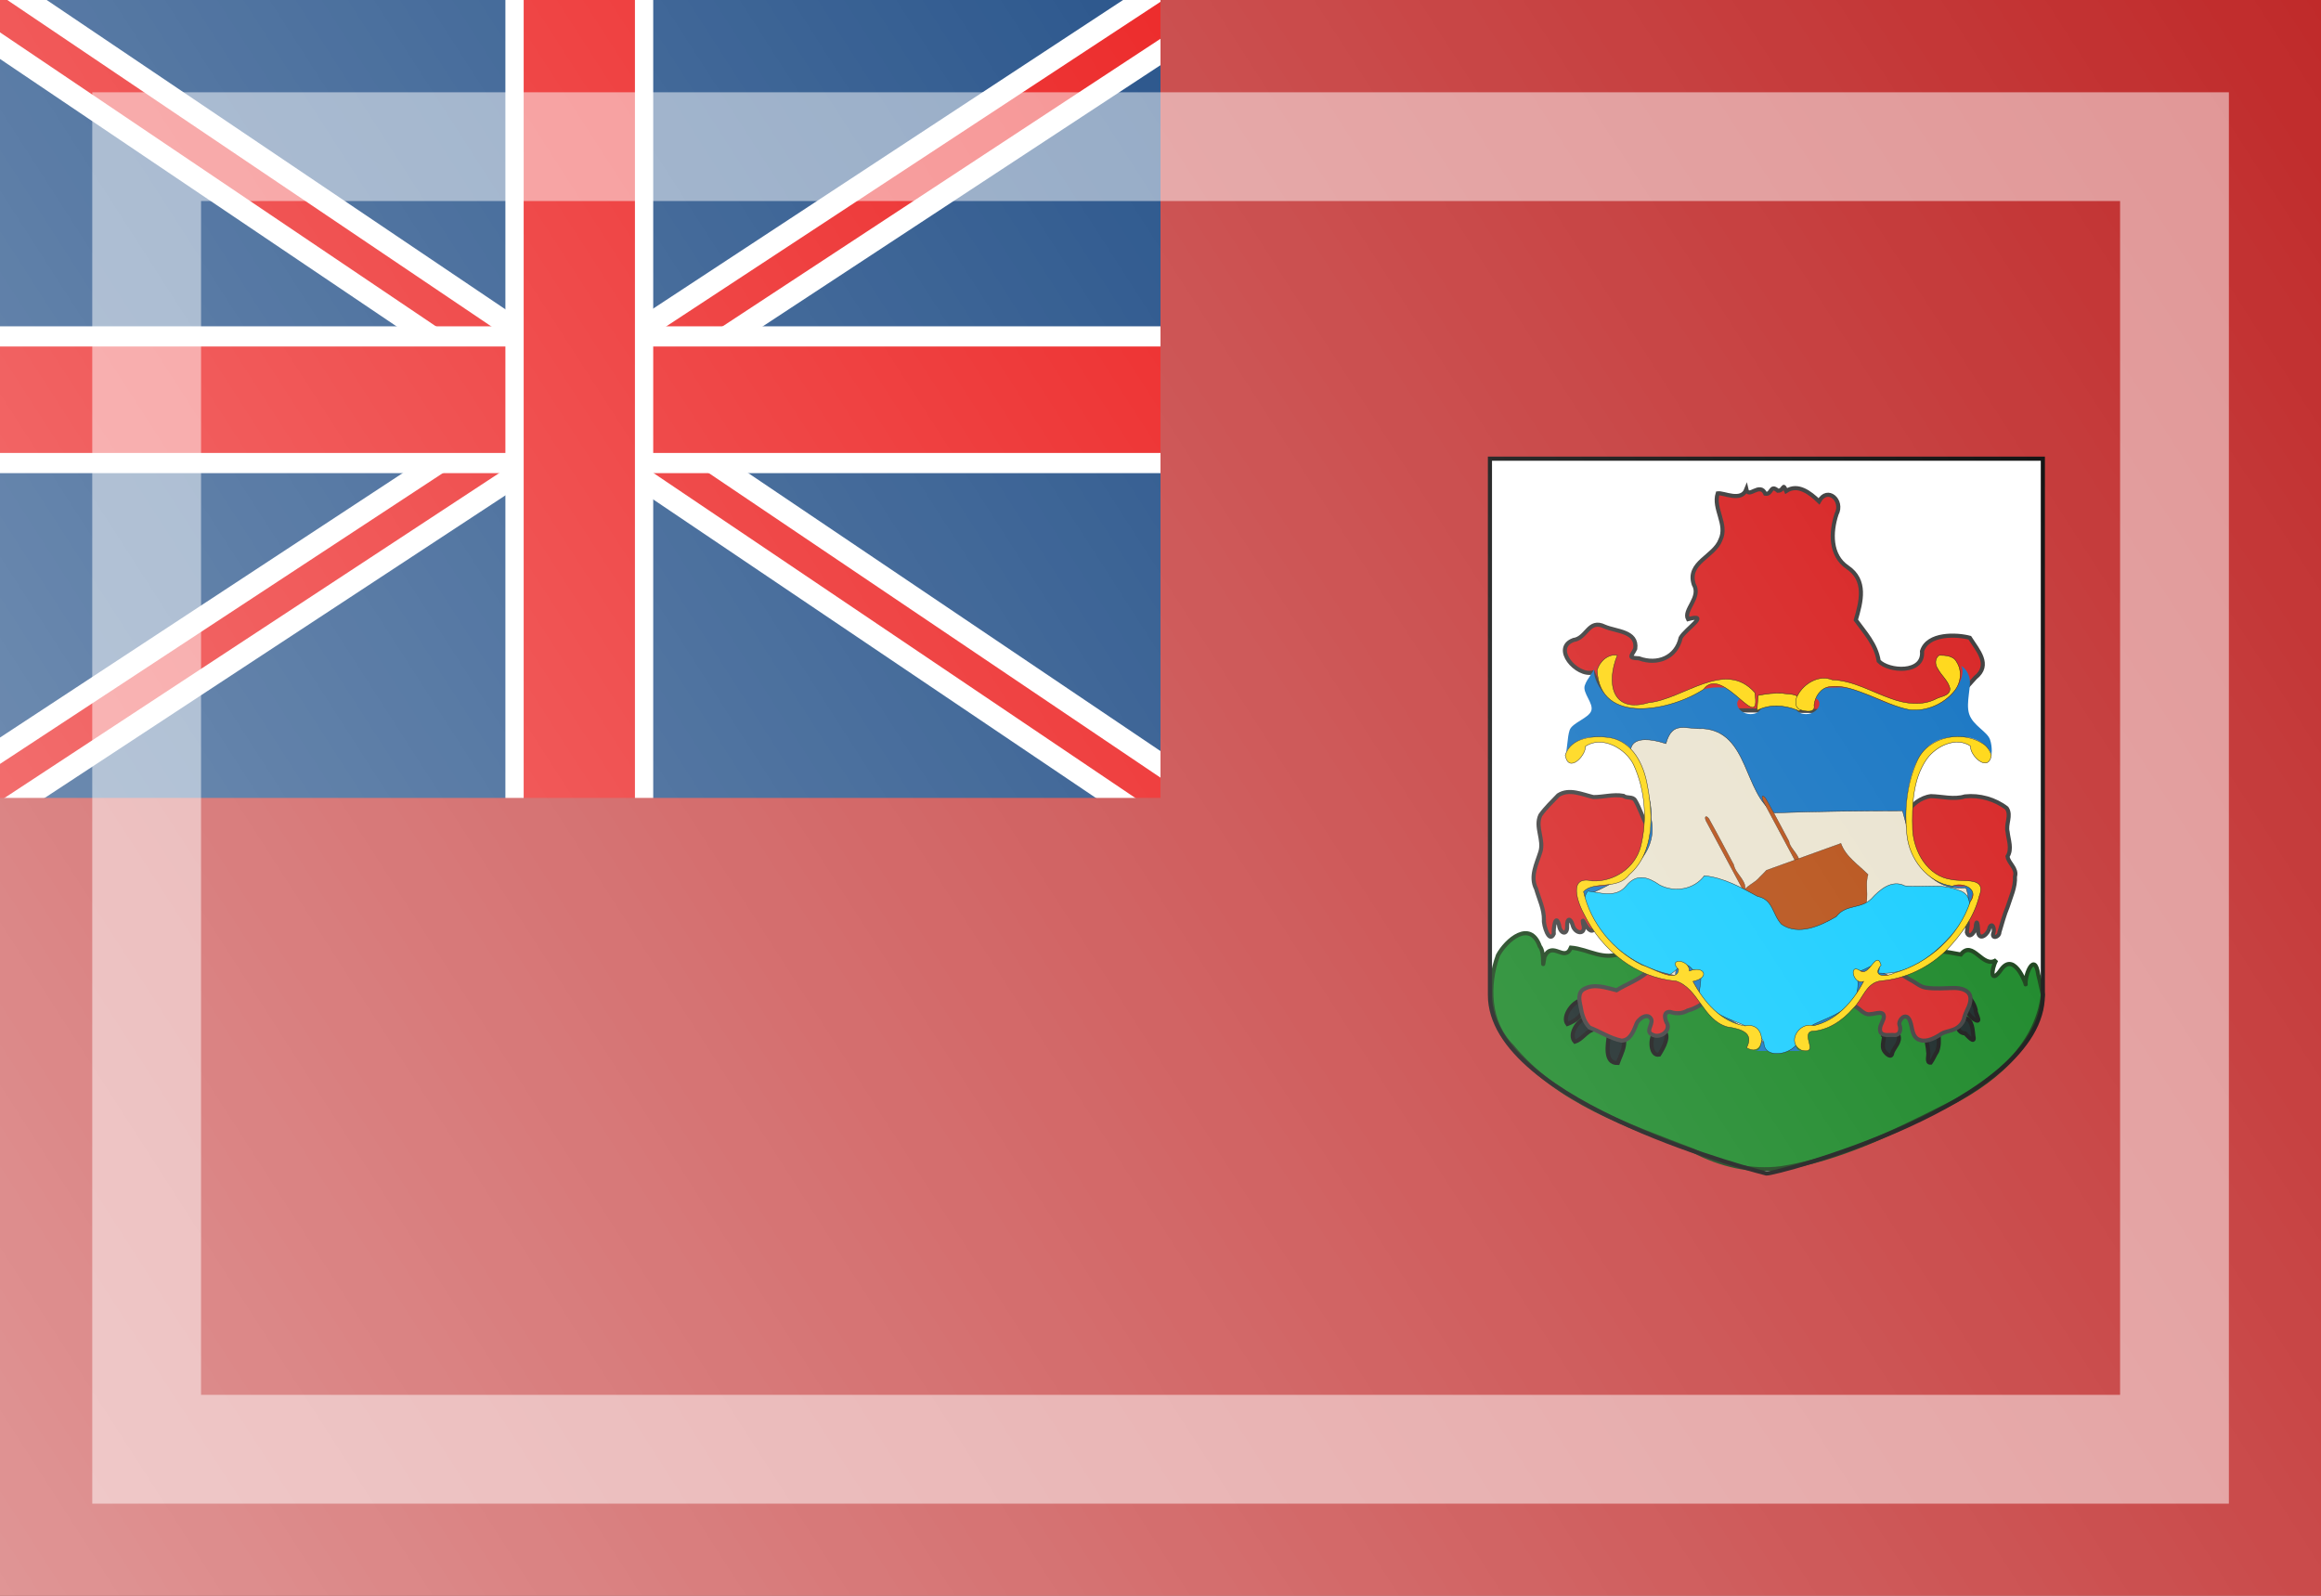 <?xml version="1.0" encoding="UTF-8" standalone="no"?>
<!-- Created with Inkscape (http://www.inkscape.org/) -->
<svg
   xmlns:dc="http://purl.org/dc/elements/1.1/"
   xmlns:cc="http://web.resource.org/cc/"
   xmlns:rdf="http://www.w3.org/1999/02/22-rdf-syntax-ns#"
   xmlns:svg="http://www.w3.org/2000/svg"
   xmlns="http://www.w3.org/2000/svg"
   xmlns:xlink="http://www.w3.org/1999/xlink"
   xmlns:sodipodi="http://sodipodi.sourceforge.net/DTD/sodipodi-0.dtd"
   xmlns:inkscape="http://www.inkscape.org/namespaces/inkscape"
   width="16"
   height="11"
   id="svg2"
   sodipodi:version="0.32"
   inkscape:version="0.44.1"
   version="1.0"
   sodipodi:docbase="/home/cbrill/public_html/bbclone/images/ext2"
   sodipodi:docname="bm.svg"
   inkscape:export-filename="/home/cbrill/public_html/bbclone/images/ext2/bm.png"
   inkscape:export-xdpi="90"
   inkscape:export-ydpi="90">
  <rect width="100%" height="100%" fill="#808080" stroke="none"/>
  <defs
     id="defs4">
    <linearGradient
       id="linearGradient6334">
      <stop
         style="stop-color:white;stop-opacity:0.502;"
         offset="0"
         id="stop6336" />
      <stop
         style="stop-color:white;stop-opacity:0;"
         offset="1"
         id="stop6338" />
    </linearGradient>
    <linearGradient
       inkscape:collect="always"
       xlink:href="#linearGradient6334"
       id="linearGradient6340"
       x1="-4.984"
       y1="10.341"
       x2="8.852"
       y2="1.146"
       gradientUnits="userSpaceOnUse"
       gradientTransform="matrix(1.156,0,0,1.196,5.764,-1.371)" />
  </defs>
  <sodipodi:namedview
     id="base"
     pagecolor="#ffffff"
     bordercolor="#666666"
     borderopacity="1.0"
     inkscape:pageopacity="0.0"
     inkscape:pageshadow="2"
     inkscape:zoom="24.684455"
     inkscape:cx="15.190581"
     inkscape:cy="0.61061181"
     inkscape:document-units="px"
     inkscape:current-layer="layer1"
     width="16px"
     height="11px"
     inkscape:window-width="1390"
     inkscape:window-height="975"
     inkscape:window-x="0"
     inkscape:window-y="25" />
  <g
     inkscape:label="Ebene 1"
     inkscape:groupmode="layer"
     id="layer1">
    <rect
       style="opacity:1;fill:#003475;fill-opacity:1;stroke:none;stroke-width:2;stroke-linecap:round;stroke-linejoin:round;stroke-miterlimit:4;stroke-dasharray:none;stroke-opacity:0.55"
       id="rect3647"
       width="8.094"
       height="5.565"
       x="-0.054"
       y="-0.027" />
    <rect
       style="opacity:1;fill:#e90000;fill-opacity:1;stroke:white;stroke-width:0.152;stroke-linecap:round;stroke-linejoin:miter;stroke-miterlimit:4;stroke-dasharray:none;stroke-opacity:1"
       id="rect4540"
       width="14.567"
       height="0.365"
       x="-5.481"
       y="4.325"
       transform="matrix(0.836,-0.549,0.549,0.836,0,0)" />
    <rect
       transform="matrix(0.829,0.559,-0.559,0.829,0,0)"
       y="-0.104"
       x="-2.429"
       height="0.365"
       width="14.567"
       id="rect4542"
       style="opacity:1;fill:#e90000;fill-opacity:1;stroke:white;stroke-width:0.152;stroke-linecap:round;stroke-linejoin:miter;stroke-miterlimit:4;stroke-dasharray:none;stroke-opacity:1" />
    <rect
       style="opacity:1;fill:#e90000;fill-opacity:1;stroke:white;stroke-width:0.139;stroke-linecap:round;stroke-linejoin:miter;stroke-miterlimit:4;stroke-dasharray:none;stroke-opacity:1"
       id="rect3651"
       width="8.967"
       height="0.873"
       x="-0.491"
       y="2.319" />
    <rect
       y="-0.473"
       x="3.547"
       height="6.457"
       width="0.893"
       id="rect3653"
       style="opacity:1;fill:#e90000;fill-opacity:1;stroke:white;stroke-width:0.126;stroke-linecap:round;stroke-linejoin:miter;stroke-miterlimit:4;stroke-dasharray:none;stroke-opacity:1" />
    <path
       style="fill:#c02a2a;fill-opacity:1;stroke:none;stroke-width:2;stroke-linecap:round;stroke-linejoin:round;stroke-miterlimit:4;stroke-opacity:0.55"
       d="M 8,5.5 L 8,0 L 16,0 L 16,11 L 0,11 L 0,5.5 L 8,5.5 z "
       id="rect1880"
       sodipodi:nodetypes="ccccccc" />
    <g
       id="g3742"
       transform="matrix(1.718053e-2,0,0,1.718053e-2,-0.732,1.096)">
      <path
         d="M 751.361,407.054 C 754.281,407.456 862.488,379.29 862.287,335.349 L 862.287,120.236 L 640.435,120.236 L 640.435,335.349 C 640.234,379.29 751.361,407.054 751.361,407.054 z "
         id="path1797"
         sodipodi:nodetypes="cccccc"
         style="font-size:12px;fill:white;fill-opacity:1;fill-rule:evenodd;stroke:none;stroke-width:11.125;stroke-opacity:1" />
      <path
         id="path1760"
         d="M 862.287,335.349 C 859.766,356.795 840.999,371.395 822.827,380.212 C 801.995,390.721 780.544,401.281 757.285,404.935 C 745.126,406.522 732.855,403.521 722.095,397.908 C 696.05,387.806 667.624,378.43 649.318,356.023 C 639.748,346.6 639.246,331.444 643.655,319.493 C 646.99,313.34 656.556,305.059 660.446,315.901 C 662.768,318.604 661.066,327.663 662.328,320.052 C 665.573,313.421 670.393,322.509 672.929,316.418 C 680.041,317.01 686.14,321.958 693.511,318.41 C 714.396,315.503 735.586,318.047 756.508,315.609 C 780.822,315.061 805.387,314.545 829.383,319.167 C 834.172,312.988 838.148,325.054 843.582,321.418 C 841.359,325.542 841.302,331.384 845.604,325.114 C 851.292,317.402 856.248,333.261 855.35,331.061 C 855.2,326.668 859.077,318.005 860.453,327.287 C 861.163,329.952 861.657,332.666 862.287,335.349 z "
         style="font-size:12px;fill:#007a0f;fill-opacity:0.996;fill-rule:evenodd;stroke:#002b00;stroke-width:1.659;stroke-opacity:1" />
      <path
         id="path876"
         d="M 681.766,206.008 C 675.191,207.741 665.199,196.237 673.933,192.998 C 679.412,192.248 679.9,184.408 686.499,187.617 C 691.05,189.61 699.712,189.377 698.74,196.5 C 697.251,199.568 695.558,200.117 700.219,200.346 C 707.731,203.086 715.21,199.99 716.963,192.086 C 718.868,188.621 729.097,182.169 719.908,184.619 C 717.9,180.903 725.348,175.953 722.226,170.685 C 719.349,161.849 730.365,159.633 732.928,152.784 C 735.911,146.518 729.858,140.357 731.827,134.136 C 734.333,133.804 741.331,137.692 743.321,132.524 C 744.198,136.467 748.674,129.462 750.924,134.302 C 753.646,134.781 752.808,130.319 755.959,133.099 C 758.62,133.112 757.767,129.535 759.297,133.212 C 764.011,130.085 768.958,133.971 772.467,137.371 C 775.836,131.177 782.403,137.022 779.493,142.531 C 777.122,149.724 776.875,159.021 783.854,163.765 C 791.689,169.037 789.382,177.582 787.235,184.968 C 790.829,189.958 795.361,194.673 796.425,201.436 C 800.39,205.682 814.658,206.637 813.797,197.48 C 816.089,190.169 827.759,190.701 832.968,192.096 C 836.132,197.122 841.696,202.946 835.148,208.127 C 830.79,212.997 825.912,218.691 820.506,221.86 C 776.333,221.51 732.16,221.161 687.987,220.811 C 685.913,215.877 683.84,210.943 681.766,206.008 z "
         style="font-size:12px;fill:#d40f0f;fill-opacity:0.996;fill-rule:evenodd;stroke:#2b2b2b;stroke-width:1.235pt;stroke-opacity:1" />
      <path
         id="path918"
         d="M 693.976,255.504 C 689.89,254.766 685.854,256.056 681.896,256.004 C 677.405,254.945 672.2,252.46 667.859,255.257 C 665.401,257.828 662.737,260.345 660.664,263.269 C 658.431,268.004 662.205,273.119 660.67,278.014 C 659.187,282.806 656.418,287.864 658.971,292.847 C 660.123,296.975 662.163,300.875 662.095,305.262 C 661.836,307.231 664.185,314.966 666.038,310.904 C 665.845,309.021 666.71,302.323 668.139,307.234 C 668.489,310.88 671.664,311.817 671.409,307.591 C 671.388,304.405 672.764,304.587 673.579,307.234 C 674.375,310.999 679.34,311.615 677.829,306.829 C 676.943,301.843 680.142,313.536 682.929,308.173 C 684.23,304.83 684.028,300.497 687.894,298.778 C 694.378,293.81 700.551,287.439 701.999,279.073 C 702.98,275.018 704.925,270.786 703.042,266.649 C 701.414,263.641 700.484,260.286 698.722,257.357 C 697.738,255.614 695.349,256.662 693.976,255.504 z "
         style="font-size:12px;fill:#d40f0f;fill-opacity:0.996;fill-rule:evenodd;stroke:#2b2b2b;stroke-width:1.226pt;stroke-opacity:1" />
      <path
         id="path929"
         d="M 817.379,255.64 C 821.926,255.742 826.546,257.112 831.032,255.746 C 836.926,255.108 843.128,256.852 847.796,260.466 C 849.782,263.406 847.321,266.831 848.146,269.998 C 848.482,273.227 850.014,276.801 848.109,279.829 C 848.575,282.774 852.058,284.55 851.1,287.909 C 851.346,292.155 849.393,296.067 848.167,300.03 C 846.795,303.329 845.884,306.778 844.862,310.189 C 844.846,312.354 841.463,313.081 842.476,310.399 C 843.036,309.09 842.034,305.881 840.854,308.439 C 840.599,310.676 836.944,314.088 836.307,310.244 C 836.417,309.14 835.926,304.097 835.395,307.512 C 835.671,309.438 832.801,313.55 831.789,310.259 C 831.822,308.919 832.962,305.075 831.084,305.519 C 830.996,307.349 828.77,311.514 827.672,307.855 C 826.113,304.797 822.246,304.812 819.296,304.353 C 815.84,303.874 812.835,301.541 811.641,298.249 C 809.553,293.555 810.096,288.256 808.789,283.358 C 807.851,278.315 805.99,273.461 805.331,268.371 C 805.39,264.084 808.459,260.481 811.684,257.973 C 813.362,256.763 815.315,255.895 817.379,255.64 z "
         style="fill:#d30f0f;fill-opacity:0.996;fill-rule:evenodd;stroke:#2b2b2b;stroke-width:1.226pt;stroke-linecap:butt;stroke-linejoin:miter;stroke-opacity:1" />
      <path
         id="path945"
         d="M 688.155,351.52 C 687.752,355.107 686.175,362.898 691.729,362.713 C 692.892,359.292 697.302,351.81 690.978,351.271 C 690.031,351.284 689.096,351.444 688.155,351.52 z "
         style="font-size:12px;fill:#000f0f;fill-opacity:0.996;fill-rule:evenodd;stroke:black;stroke-width:1.226pt" />
      <path
         id="path946"
         d="M 706.415,350.797 C 704.473,353.127 704.894,360.079 708.341,359.343 C 709.968,356.732 713.35,351.147 709.42,349.294 C 708.235,349.048 706.882,349.652 706.415,350.797 z "
         style="font-size:12px;fill:#000f0f;fill-opacity:0.996;fill-rule:evenodd;stroke:black;stroke-width:1.226pt" />
      <path
         id="path947"
         d="M 798.417,350.434 C 799.111,352.902 797.144,355.741 798.711,357.968 C 799.462,359.101 801.62,361.061 801.869,358.588 C 802.744,356.258 805.337,354.241 804.317,351.523 C 803.788,349.247 800.223,347.854 798.85,350.141 C 798.432,350.77 798.176,351.5 798.065,352.244"
         style="font-size:12px;fill:#000f0f;fill-opacity:0.996;fill-rule:evenodd;stroke:black;stroke-width:1.226pt" />
      <path
         id="path948"
         d="M 815.623,352.605 C 815.532,354.491 816.243,356.314 816.273,358.197 C 816.666,359.495 815.314,362.766 817.289,362.57 C 818.286,361.196 818.893,359.517 819.856,358.066 C 820.701,355.919 820.636,353.555 820.436,351.295 C 819.396,349.238 816.903,351.267 815.883,352.382 L 815.623,352.605 L 815.623,352.605 z "
         style="font-size:12px;fill:#000f0f;fill-opacity:0.996;fill-rule:evenodd;stroke:black;stroke-width:1.226pt" />
      <path
         id="path949"
         d="M 831.074,344.645 C 827.047,344.74 827.148,350.697 831.086,350.824 C 832.04,351.766 835.23,355.481 834.425,351.933 C 834.112,349.434 834.091,345.42 831.074,344.645 z "
         style="font-size:12px;fill:#000f0f;fill-opacity:0.996;fill-rule:evenodd;stroke:black;stroke-width:1.226pt" />
      <path
         id="path950"
         d="M 833.531,337.409 C 829.037,339.038 832.567,344.319 835.469,345.591 C 837.743,346.54 835.039,342.652 835.355,341.413 C 835.011,339.976 834.388,338.613 833.531,337.409 z "
         style="font-size:12px;fill:#000f0f;fill-opacity:0.996;fill-rule:evenodd;stroke:black;stroke-width:1.226pt" />
      <path
         id="path944"
         d="M 678.674,344.645 C 675.333,346.004 671.982,351.429 674.532,354.164 C 677.268,353.305 678.975,350.313 681.553,349.369 C 682.188,347.334 679.713,346.019 678.674,344.645 z "
         style="font-size:12px;fill:#000f0f;fill-opacity:0.996;fill-rule:evenodd;stroke:black;stroke-width:1.226pt" />
      <path
         id="path943"
         d="M 676.215,337.771 C 672.924,339.104 669.462,344.371 671.525,347.072 C 674.255,346.081 678.747,343.303 677.258,339.963 C 676.944,339.217 676.537,338.514 676.215,337.771 z "
         style="font-size:12px;fill:#000f0f;fill-opacity:0.996;fill-rule:evenodd;stroke:black;stroke-width:1.226pt" />
      <path
         id="path937"
         d="M 703.254,326.554 C 699.631,329.501 695.186,331.115 691.224,333.516 C 687.06,332.511 682.415,330.745 678.32,332.949 C 675.584,334.291 676.237,337.616 676.796,340.004 C 677.277,343.051 678.169,346.229 680.403,348.477 C 684.696,350.131 688.632,352.797 693.176,353.734 C 696.57,353.733 697.993,350.122 699.058,347.473 C 699.664,345.053 703.945,342.032 705.247,345.368 C 705.682,347.654 702.518,350.267 705.954,351.482 C 708.618,352.711 712.597,350.182 711.647,347.109 C 710.669,345.443 709.666,341.963 712.826,342.229 C 715.22,343.034 717.62,342.918 719.843,341.628 C 723.213,340.813 726.043,338.64 728.862,336.711 C 731.668,332.918 731.311,326.556 727.053,323.956 C 721.205,322.237 715.147,324.324 709.208,323.645 C 706.963,323.62 704.092,324.124 703.254,326.554 z "
         style="font-size:12px;fill:#d40f0f;fill-opacity:0.996;fill-rule:evenodd;stroke:#2b2b2b;stroke-width:1.226pt;stroke-opacity:1" />
      <path
         id="path938"
         d="M 785.073,339.58 C 788.319,339.327 789.826,343.73 793.133,343.1 C 795.055,343.062 799.093,341.211 798.41,344.851 C 797.83,346.636 796.341,348.488 797.193,350.418 C 798.417,352.074 800.843,351.284 802.637,351.499 C 805.121,351.653 805.455,349.024 804.714,347.244 C 804.463,345.304 807.002,342.732 808.488,344.901 C 810.124,347.387 809.298,351.133 811.938,353.03 C 814.827,354.739 818.245,353.082 820.81,351.517 C 822.431,350.168 824.537,350.086 826.421,349.317 C 828.686,348.502 830.49,346.532 830.846,344.117 C 831.693,341.358 833.919,338.676 833.067,335.649 C 832.13,333.159 829.04,332.644 826.689,332.611 C 822.914,332.659 819.098,333.062 815.349,332.471 C 812.985,332.159 811.304,330.384 809.239,329.398 C 806.594,327.965 804.228,326.095 801.825,324.317 C 797.251,321.577 791.294,320.296 786.285,322.614 C 783.035,324.409 782.689,328.768 783.747,331.966 C 784.37,334.461 785.32,336.963 785.073,339.58 z "
         style="font-size:12px;fill:#d40f0f;fill-opacity:0.996;fill-rule:evenodd;stroke:#2b2b2b;stroke-width:1.226pt;stroke-opacity:1" />
      <path
         style="font-size:12px;fill:#0068bd;fill-rule:evenodd;stroke-width:1.25"
         sodipodi:nodetypes="ccccccccccccccccccccccccccccccccccccccssscccccccc"
         id="path575"
         d="M 750.116,216.283 C 749.93,220.332 748.775,222.718 744.887,222.718 C 742.273,222.718 739.61,220.82 739.658,218.428 C 739.707,216.036 742.989,215.89 745.245,216.086 C 746.046,214.138 742.273,211.992 731.816,211.992 C 721.462,211.881 713.419,220.865 699.831,220.573 C 686.243,220.282 680.212,206.765 682.795,203.412 C 681.782,206.398 679.501,208.252 678.488,211.238 C 677.476,214.224 682.115,218.384 681.103,221.37 C 680.09,224.355 673.426,226.168 672.414,229.154 C 671.401,232.14 671.658,236.257 670.645,239.243 C 670.645,237.098 675.279,232.011 681.479,232.011 C 686.707,232.011 703.975,228.738 705.008,264.189 C 705.008,292.101 684.265,293.203 677.632,291.222 C 677.616,294.588 679.933,305.047 690.533,315.752 C 701.916,326.478 715.065,327.976 717.647,327.827 C 716.434,324.841 711.447,321.391 716.158,321.353 C 719.29,321.391 720.283,326.928 720.283,326.928 C 720.283,326.928 725.379,323.751 727.077,325.335 C 728.716,327.827 721.905,329.973 721.905,329.973 C 721.905,329.973 725.363,336.725 729.748,340.698 C 734.977,346.367 742.549,348.253 745.434,348.329 C 746.836,348.366 749.547,349.273 749.449,351.425 C 749.255,355.708 749.262,357.778 746.731,357.86 L 765.542,357.86 C 763.012,357.778 763.018,355.708 762.824,351.425 C 762.726,349.273 765.437,348.366 766.839,348.329 C 769.725,348.253 777.297,346.367 782.525,340.698 C 786.911,336.725 790.368,329.973 790.368,329.973 C 790.368,329.973 783.557,327.827 785.196,325.335 C 786.894,323.751 791.99,326.928 791.99,326.928 C 791.99,326.928 792.983,321.391 796.115,321.353 C 800.826,321.391 795.84,324.841 794.627,327.827 C 797.208,327.976 810.357,326.478 821.741,315.752 C 832.341,305.047 834.657,294.588 834.641,291.222 C 828.008,293.203 807.266,292.101 807.266,264.189 C 808.298,228.738 825.566,232.011 830.794,232.011 C 836.993,232.011 841.628,237.098 841.628,239.243 C 841.628,239.778 842.226,236.197 841.087,232.938 C 839.948,229.679 834.253,227.331 832.735,222.718 C 831.216,218.106 833.874,211.228 832.735,207.702 C 831.595,204.176 829.479,203.412 829.479,203.412 C 832.062,206.765 826.031,220.282 812.443,220.573 C 798.854,220.865 790.812,211.881 780.458,211.992 C 770.001,211.992 766.228,214.138 767.028,216.086 C 769.285,215.89 772.566,216.036 772.615,218.428 C 772.664,220.82 770.001,222.718 767.386,222.718 C 763.498,222.718 762.343,220.332 762.157,216.283 L 750.116,216.283 z " />
      <path
         id="path619"
         d="M 705.008,264.189 C 709.221,281.759 688.897,291.645 678.902,295.451 C 681.734,312.504 698.605,325.062 714.968,327.566 C 714.071,318.382 730.195,325.808 724.328,333.874 C 731.092,345.671 747.664,348.123 753.375,358.587 C 767.297,360.708 765.047,343.833 780.404,342.524 C 794.738,338.073 780.126,323.243 795.454,323.575 C 794.168,322.755 800.835,331.987 807.006,325.365 C 818.457,319.521 836.874,306.548 831.418,292.403 C 812.913,294.006 809.836,275.132 805.986,261.531 C 788.579,261.572 772.132,261.726 754.53,262.359 C 742.189,254.624 744.394,229.821 725.925,228.556 C 718.873,228.915 713.667,225.123 711.051,234.566 C 697.279,230.089 692.764,235.497 700.909,247.617 C 703.259,252.801 705.599,258.366 705.008,264.189 z "
         style="font-size:12px;fill:#e8e1cb;fill-opacity:1;fill-rule:evenodd;stroke:black;stroke-width:0.167;stroke-opacity:1" />
      <path
         id="path745"
         d="M 727.178,265.652 C 732.251,275.114 737.325,284.576 742.398,294.038 C 744.378,290.073 738.901,287.023 738.266,283.177 C 734.94,276.998 731.698,270.774 728.274,264.649 C 726.845,262.9 726.465,264.24 727.178,265.652 z "
         style="font-size:12px;fill:#b03f00;fill-opacity:1;fill-rule:evenodd;stroke:black;stroke-width:0.078pt;stroke-opacity:1" />
      <path
         id="path743"
         d="M 749.968,257.424 C 754.635,266.129 759.303,274.834 763.971,283.539 C 766.196,280.131 760.895,277.188 760.411,273.75 C 757.3,267.984 754.304,262.154 751.06,256.46 C 749.459,254.542 749.393,255.951 749.968,257.424 z "
         style="font-size:12px;fill:#b03f00;fill-opacity:1;fill-rule:evenodd;stroke:black;stroke-width:0.078pt;stroke-opacity:1" />
      <path
         id="path685"
         d="M 751.358,285.382 C 761.329,281.782 771.299,278.183 781.27,274.583 C 783.192,280.007 788.305,283.162 792.155,287.097 C 790.597,292.026 793.397,298.032 789.668,302.276 C 786.917,304.323 783.329,304.66 780.27,306.114 C 768.653,310.308 757.036,314.502 745.42,318.696 C 743.09,312.681 738.222,307.872 736.769,301.481 C 738.324,298.987 743.141,298.616 741.756,294.586 C 743.023,291.58 746.676,290.653 748.668,288.153 C 749.602,287.267 750.499,286.342 751.358,285.382 z "
         style="font-size:12px;fill:#b03f00;fill-rule:evenodd;stroke:black;stroke-width:0.078pt" />
      <path
         id="path576"
         d="M 678.118,297.195 C 682.947,312.556 697.215,323.724 712.644,327.151 C 716.067,325.453 717.93,320.56 721.748,325.218 C 729.652,326.146 719.8,337.417 728.013,339.348 C 733.735,346.814 745.851,345.675 750.345,354.344 C 750.232,362.288 764.969,358.919 764.594,351.822 C 768.308,346.154 778.321,345.289 783.603,340.047 C 789.247,337.464 788.203,328.865 787.615,326.114 C 790.838,326.116 799.186,318.898 796.135,326.574 C 809.582,327.915 820.496,317.816 828.403,308.152 C 832.709,304.458 835.796,295.457 828.358,293.333 C 821.516,290.555 813.839,292.413 806.916,291.618 C 801.673,288.965 796.822,293.143 793.5,296.804 C 789.268,301.081 783.221,298.892 779.378,303.988 C 773.063,307.685 764.271,311.749 757.445,307.078 C 753.7,303.107 754.165,297.146 747.819,295.856 C 741.135,292.183 734.193,288.361 726.479,287.551 C 722.385,293.102 714.568,294.392 708.582,291.309 C 703.768,287.983 699.235,286.541 695.093,291.651 C 690.931,296.855 683.844,294.101 679.695,293.739 C 678.91,294.758 678.529,296 678.118,297.195 z "
         style="font-size:12px;fill:#00c8ff;fill-opacity:1;fill-rule:evenodd;stroke:black;stroke-width:0.167;stroke-opacity:1" />
      <path
         id="path1052"
         d="M 747.552,221.31 C 752.464,218.643 758.561,219.07 763.612,221.087 C 766.122,222.777 764.55,218.49 764.842,217.231 C 764.172,214.199 760.095,214.877 757.729,214.362 C 754.486,214.19 751.242,214.599 748.067,215.234 C 747.895,217.259 747.723,219.284 747.552,221.31 z "
         style="fill:#ffd400;fill-opacity:1;fill-rule:evenodd;stroke:black;stroke-width:0.139pt;stroke-linecap:butt;stroke-linejoin:miter;stroke-opacity:1" />
      <path
         id="path551"
         d="M 670.645,239.243 C 671.911,246.494 678.794,239.783 678.799,235.615 C 685.42,231.193 694.829,236.494 698.03,242.953 C 702.7,253.04 703.625,265.006 700.94,275.785 C 698.736,284.434 690.181,290.123 681.408,289.665 C 671.644,287.35 675.598,298.471 678.397,303.377 C 685.335,317.454 699.143,328.579 715.086,329.805 C 724.133,332.74 725.834,345.35 735.608,348.194 C 741.691,349.103 746.441,350.749 743.419,356.587 C 751.36,361.296 751.716,345.795 742.846,347.834 C 733.164,346.3 726.279,338.186 721.905,329.973 C 729.133,328.433 726.198,323.422 720.479,325.797 C 720.488,320.92 711.421,320.521 716.1,325.15 C 715.814,331.136 705.148,324.38 701.486,323.408 C 689.932,317.588 680.813,306.682 677.998,293.961 C 682.075,289.497 691.712,293.487 696.347,287.125 C 706.441,278.327 705.94,263.427 703.612,251.382 C 702.208,243.083 697.858,233.947 688.751,232.212 C 682.361,231.202 672.943,231.865 670.645,239.243 z "
         style="font-size:12px;fill:#ffd400;fill-opacity:1;fill-rule:evenodd;stroke:black;stroke-width:0.167;stroke-linecap:butt;stroke-linejoin:miter;stroke-dasharray:none;stroke-opacity:1" />
      <path
         id="path556"
         d="M 841.628,239.243 C 840.477,246.412 832.94,239.464 833.269,235.561 C 827.476,231.622 819.482,235.567 815.768,240.674 C 810.002,248.864 809.767,259.442 810.015,269.084 C 810.534,278.051 816.098,287.883 825.743,289.126 C 830.755,290.154 839.886,287.869 836.725,295.864 C 834.708,304.128 829.453,311.313 823.678,317.388 C 816.684,324.3 807.382,328.84 797.567,329.725 C 791.31,330.272 790.087,337.13 786.158,340.804 C 781.931,345.66 776.119,349.667 769.505,349.967 C 765.123,351.195 772.774,359.353 765.508,357.61 C 759.189,354.715 764.392,346.004 770.304,347.742 C 779.49,345.664 786.175,338.007 790.368,329.973 C 786.113,331.632 784.062,322.11 789.314,325.875 C 792.81,327.696 795.501,317.246 797.394,323.412 C 793.403,328.166 799.444,328.313 802.602,326.637 C 816.518,322.624 828.572,311.837 833.16,297.979 C 836.945,292.827 830.11,289.95 825.962,291.74 C 815.898,290.319 808.669,280.846 807.72,271.066 C 806.634,261.036 807.746,250.486 811.965,241.254 C 816.568,231.339 830.737,228.886 839.138,235.234 C 840.309,236.312 841.202,237.705 841.628,239.243 z "
         style="font-size:12px;fill:#ffd400;fill-opacity:1;fill-rule:evenodd;stroke:black;stroke-width:0.167;stroke-linecap:butt;stroke-linejoin:miter;stroke-dasharray:none;stroke-opacity:1" />
      <path
         id="path557"
         d="M 820.713,199.121 C 818.863,200.326 818.977,202.874 820.12,204.523 C 821.57,207.267 824.328,209.323 825.028,212.437 C 825.096,215.496 821.399,215.509 819.406,216.639 C 813.792,219.493 807.159,218.639 801.455,216.532 C 793.651,213.843 786.258,209.28 777.815,208.973 C 772.489,206.785 766.479,210.391 763.935,215.121 C 762.783,216.971 762.599,220.116 765.025,221.028 C 767.049,221.622 771.158,222.444 770.485,219.13 C 770.849,215.689 773.122,212.166 776.802,211.714 C 782.172,210.967 787.374,213.188 792.296,215.037 C 797.781,217.195 803.134,219.912 808.961,221.011 C 815.569,221.678 822.44,218.729 826.643,213.614 C 829.442,210.358 830.058,205.344 827.632,201.714 C 826.385,199.296 823.108,199.122 820.713,199.121 z "
         style="font-size:12px;fill:#ffd400;fill-opacity:1;fill-rule:evenodd;stroke:black;stroke-width:0.167;stroke-linecap:butt;stroke-linejoin:miter;stroke-dasharray:none;stroke-opacity:1" />
      <path
         id="path554"
         d="M 691.56,199.121 C 686.978,210.226 689.356,222.55 704.087,218.148 C 718.024,216.812 734.745,200.544 746.692,214.067 C 749.565,232.142 733.732,202.374 726.17,212.767 C 713.406,221.243 684.378,227.473 683.45,205.114 C 684.377,201.657 687.779,198.473 691.56,199.121 z "
         style="font-size:12px;fill:#ffd400;fill-opacity:1;fill-rule:evenodd;stroke:black;stroke-width:0.167;stroke-linecap:butt;stroke-linejoin:miter;stroke-dasharray:none;stroke-opacity:1" />
      <path
         d="M 751.361,407.054 C 754.281,407.456 862.488,379.29 862.287,335.349 L 862.287,120.236 L 640.435,120.236 L 640.435,335.349 C 640.234,379.29 751.361,407.054 751.361,407.054 z "
         id="path1756"
         sodipodi:nodetypes="cccccc"
         style="font-size:12px;fill:none;fill-rule:evenodd;stroke:black;stroke-width:1.659" />
    </g>
    <rect
       style="opacity:1;fill:url(#linearGradient6340);fill-opacity:1;stroke:none;stroke-width:0.5;stroke-linecap:round;stroke-linejoin:miter;stroke-miterlimit:4;stroke-dasharray:none;stroke-opacity:0.502"
       id="rect5439"
       width="16"
       height="11"
       x="0"
       y="0" />
    <rect
       style="opacity:1;fill:none;fill-opacity:1;stroke:white;stroke-width:0.75;stroke-linecap:round;stroke-linejoin:miter;stroke-miterlimit:4;stroke-dasharray:none;stroke-opacity:0.502"
       id="rect4552"
       width="13.979"
       height="8.979"
       x="1.011"
       y="1.011" />
  </g>
</svg>
